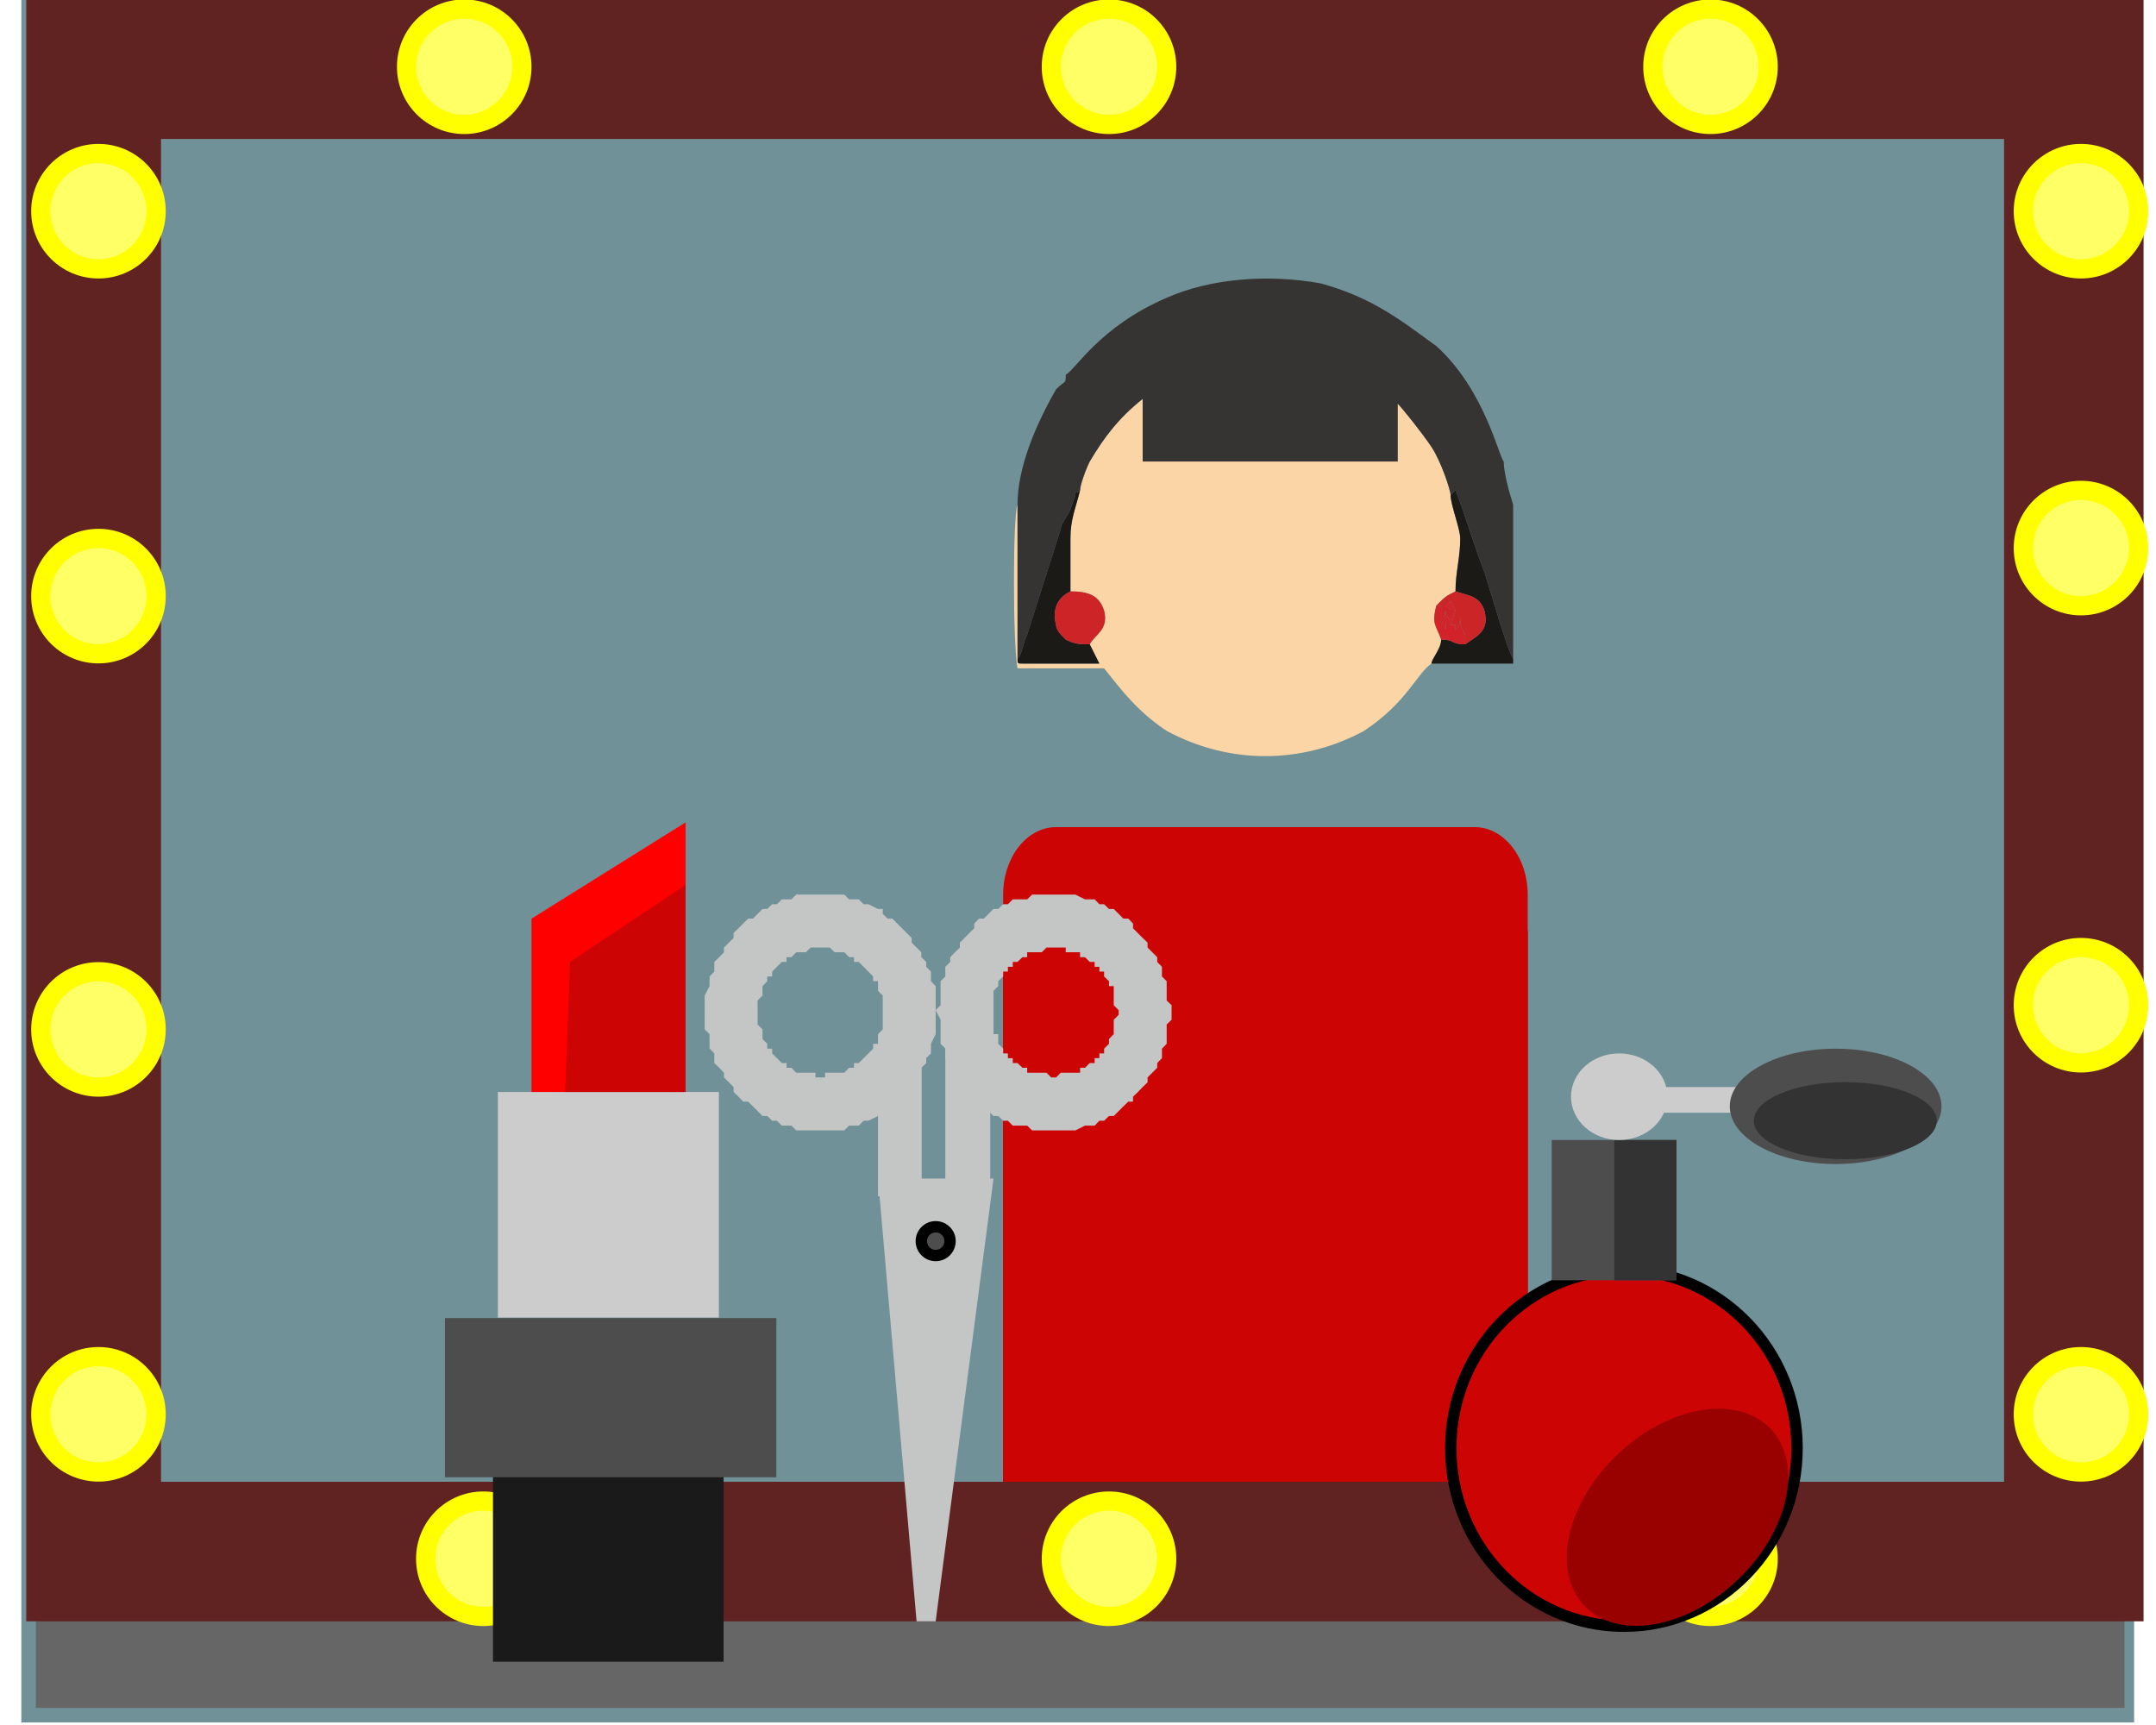 <?xml version="1.0" encoding="UTF-8"?>
<!DOCTYPE svg PUBLIC "-//W3C//DTD SVG 1.1//EN" "http://www.w3.org/Graphics/SVG/1.1/DTD/svg11.dtd">
<!-- Creator: CorelDRAW X7 -->
<svg xmlns="http://www.w3.org/2000/svg" xml:space="preserve" width="118.533mm" height="94.827mm" version="1.1" style="shape-rendering:geometricPrecision; text-rendering:geometricPrecision; image-rendering:optimizeQuality; fill-rule:evenodd; clip-rule:evenodd"
viewBox="0 0 11853 9483"
 xmlns:xlink="http://www.w3.org/1999/xlink">
 <defs>
  <style type="text/css">
   <![CDATA[
    .str0 {stroke:yellow;stroke-width:105.81}
    .str1 {stroke:black;stroke-width:62.5}
    .fil12 {fill:#FCD5A6}
    .fil6 {fill:#1A1A1A}
    .fil14 {fill:#1C1A17}
    .fil11 {fill:#333333}
    .fil13 {fill:#353432}
    .fil7 {fill:#4D4D4D}
    .fil1 {fill:#666666}
    .fil0 {fill:#719198}
    .fil2 {fill:#990000}
    .fil18 {fill:#C4C5C5}
    .fil16 {fill:#CB2527}
    .fil3 {fill:#CC0404}
    .fil8 {fill:#CCCCCC}
    .fil15 {fill:#CD2427}
    .fil17 {fill:#D2222A}
    .fil9 {fill:red}
    .fil5 {fill:#FFFF66}
    .fil4 {fill:#612222;fill-rule:nonzero}
    .fil10 {fill:#C4C5C5;fill-rule:nonzero}
   ]]>
  </style>
 </defs>
 <g id="Слой_x0020_1">
  <polygon class="fil0" points="117,-3 11733,-3 11733,9469 117,9469 "/>
  <polygon class="fil1" points="197,8728 11680,8728 11680,9389 197,9389 "/>
  <path class="fil2" d="M5541 5077l2831 0c15,0 27,23 27,52l0 3202c0,29 -12,53 -27,53l-2831 0c-14,0 -26,-24 -26,-53l0 -3201c0,-30 12,-53 26,-53z"/>
  <path class="fil3" d="M5806 4547l2302 0c160,0 291,166 291,371l0 3439c0,205 -131,371 -291,371l-2302 0c-161,0 -291,-166 -291,-371l0 -3439c0,-205 130,-371 291,-371z"/>
  <path class="fil4" d="M11389 764l-10875 0 0 -767 10875 0 396 396 -396 371 0 0zm0 -767l396 0 0 396 -396 -396zm-371 8519l0 -8123 767 0 0 8123 -396 397 -371 -397 0 0zm767 0l0 397 -396 0 396 -397 0 0zm-11271 -370l10875 0 0 767 -10875 0 -370 -397 370 -370zm0 767l-370 0 0 -397 370 397zm371 -8520l0 8123 -741 0 0 -8123 370 -396 371 396zm-741 0l0 -396 370 0 -370 396z"/>
  <circle class="fil5 str0" cx="541" cy="1161" r="317"/>
  <circle class="fil5 str0" cx="541" cy="7775" r="317"/>
  <circle class="fil5 str0" cx="541" cy="3277" r="317"/>
  <circle class="fil5 str0" cx="541" cy="5659" r="317"/>
  <circle class="fil5 str0" cx="3081" cy="8569" r="317"/>
  <circle class="fil5 str0" cx="11441" cy="1161" r="317"/>
  <circle class="fil5 str0" cx="11441" cy="3013" r="317"/>
  <circle class="fil5 str0" cx="11441" cy="5526" r="317"/>
  <circle class="fil5 str0" cx="11441" cy="7775" r="317"/>
  <circle class="fil5 str0" cx="9404" cy="8569" r="317"/>
  <circle class="fil5 str0" cx="6097" cy="8569" r="317"/>
  <circle class="fil5 str0" cx="2552" cy="367" r="317"/>
  <circle class="fil5 str0" cx="6097" cy="367" r="317"/>
  <circle class="fil5 str0" cx="9404" cy="367" r="317"/>
  <circle class="fil5 str0" cx="2657" cy="8569" r="317"/>
  <polygon class="fil6" points="2710,7564 3978,7564 3978,9135 2710,9135 "/>
  <polygon class="fil7" points="2446,7246 4268,7246 4268,8121 2446,8121 "/>
  <polygon class="fil8" points="2737,6003 3952,6003 3952,7243 2737,7243 "/>
  <polygon class="fil9" points="2922,5050 3769,4521 3769,6003 2922,6003 "/>
  <polygon class="fil3" points="3134,5288 3769,4865 3769,6003 3107,6003 "/>
  <path class="fil10" d="M6441 5553l-291 0 -27 -27 0 -105 -26 0 0 -27 -27 -26 0 -27 -26 0 0 -26 -26 0 0 -27 -27 0 -26 -26 -27 0 0 -27 -79 0 0 -26 -53 0 0 -291 106 0 53 26 53 0 26 27 26 0 27 26 26 0 27 27 26 26 27 0 26 27 0 26 27 27 26 26 27 26 0 27 26 26 27 27 0 26 26 27 0 53 26 26 0 106 27 26 0 27 0 0zm-635 661l0 -291 26 -26 106 0 0 -27 27 0 26 -26 27 0 0 -27 26 0 0 -26 26 0 0 -26 27 -27 0 -26 26 -27 0 -79 27 -27 0 -26 291 0 0 53 -27 26 0 106 -26 27 0 52 -26 27 0 26 -27 27 -26 26 0 27 -27 26 -26 27 -27 26 0 27 -26 0 -27 26 -26 26 -27 27 -26 0 -27 26 -26 0 -26 27 -53 0 -53 26 -106 0zm-662 -661l318 0 0 132 26 0 0 53 27 27 0 26 26 0 0 26 27 0 0 27 26 0 27 26 26 0 0 27 106 0 26 26 27 0 0 291 -132 0 -27 -26 -79 0 -27 -27 -26 0 -27 -26 -26 0 -27 -27 -26 -26 -26 -26 -27 0 0 -27 -26 -26 -27 -27 -26 -26 0 -27 -27 -26 -26 -27 0 -26 -27 -27 0 -53 -26 -26 0 -132 -27 -53 0 0zm662 -635l0 291 -53 0 -26 26 -80 0 0 27 -26 0 -27 26 -26 0 0 27 -27 0 0 26 -26 0 0 27 -27 26 0 27 -26 26 0 106 -318 0 27 -27 0 -132 26 -26 0 -53 27 -27 0 -26 26 -27 27 -26 0 -27 26 -26 27 -27 26 -26 0 -26 27 -27 26 0 26 -26 27 -27 26 0 27 -26 26 0 27 -27 79 0 27 -26 132 0z"/>
  <ellipse class="fil3 str1" cx="8928" cy="7961" rx="952" ry="979"/>
  <ellipse class="fil2" transform="matrix(0.328 -0.289 0.277 0.343 9222.57 8341.02)" rx="1614" ry="1085"/>
  <polygon class="fil7" points="8531,6267 9215,6267 9215,7038 8531,7038 "/>
  <polygon class="fil11" points="8875,6267 9217,6267 9217,7038 8875,7038 "/>
  <ellipse class="fil8" cx="8902" cy="6029" rx="265" ry="238"/>
  <polygon class="fil8" points="9060,5976 9578,5976 9578,6117 9060,6117 "/>
  <ellipse class="fil7" cx="10092" cy="6082" rx="582" ry="317"/>
  <ellipse class="fil11" cx="10145" cy="6161" rx="503" ry="212"/>
  <path class="fil12" d="M5938 2695c-26,106 -53,159 -53,265l0 291c106,0 159,26 185,106 27,106 -52,132 -79,185l53 106 -423 0c-27,0 -27,0 -27,-27l0 -846c-26,53 -26,767 0,899l476 0c106,133 186,238 344,344 344,185 741,185 1085,0 238,-158 291,-317 371,-370 0,-27 53,-80 53,-132 -27,-80 -53,-80 -27,-186 53,-53 53,-53 106,-79 0,-106 26,-185 26,-291 0,-53 -53,-185 -53,-238 0,-27 -52,-185 -105,-265 -53,-79 -159,-211 -186,-238l0 318 -1402 0 0 -344c-132,105 -212,211 -291,344 -26,53 -53,132 -53,158z"/>
  <path class="fil13" d="M5859 2060c0,53 0,27 -53,80 -106,185 -212,423 -212,635l0 846c27,-26 27,-79 53,-132l185 -582c0,-26 27,-53 53,-106l27 -79c0,-27 0,0 26,-27 0,-26 27,-105 53,-158 79,-133 159,-239 291,-344l0 344 1402 0 0 -318c27,27 133,159 186,238 53,80 105,238 105,265l27 -27c53,133 106,318 159,450 26,80 132,450 158,476l0 -555 0 -291c-26,-80 -52,-185 -52,-238 -27,-27 -106,-397 -371,-635 -185,-133 -344,-265 -635,-344 -291,-53 -608,-27 -847,79 -370,159 -502,397 -555,423l0 0z"/>
  <path class="fil14" d="M5594 3621c0,27 0,27 27,27l423 0 -53 -106c-53,0 -79,0 -132,-26 -27,-27 -53,-53 -53,-80 -27,-106 26,-159 79,-185l0 -291c0,-106 27,-159 53,-265 -26,27 -26,0 -26,27l-27 79c-26,53 -53,80 -53,106l-185 582c-26,53 -26,106 -53,132l0 0zm2381 -899c0,53 53,185 53,238 0,106 -26,185 -26,291 79,26 132,26 159,106 26,106 -27,132 -106,185 -80,0 -53,-26 -132,-26 0,52 -53,105 -53,132l449 0 0 -27c-26,-26 -132,-396 -158,-476 -53,-132 -106,-317 -159,-450l-27 27z"/>
  <path class="fil15" d="M5991 3542c27,-53 106,-79 79,-185 -26,-80 -79,-106 -185,-106 -53,26 -106,79 -79,185 0,27 26,53 53,80 53,26 79,26 132,26l0 0z"/>
  <path class="fil16" d="M7896 3330c27,0 27,0 27,27l0 53c26,26 0,0 26,53l0 -27c0,-53 -26,-53 0,-79l0 26 26 27 0 -27c0,-53 0,-26 -26,-53l26 -26 27 53 -27 79 27 0 0 27c26,-27 26,-53 26,-80 0,53 0,53 27,106l0 53c79,-53 132,-79 106,-185 -27,-80 -80,-80 -159,-106 -53,26 -53,26 -106,79z"/>
  <path class="fil17" d="M7923 3516c79,0 52,26 132,26l0 -26 0 -27c-27,-53 -27,-53 -27,-106 0,27 0,53 -26,80l0 -27 -27 0 27 -79 -27 -53 -26 26c26,27 26,0 26,53l0 27 -26 -27 0 -26c-26,26 0,26 0,79l0 27c-26,-53 0,-27 -26,-53l0 -53c0,-27 0,-27 -27,-27 -26,106 0,106 27,186l0 0z"/>
  <polygon class="fil18" points="4827,6479 5462,6479 5144,8913 5039,8913 "/>
  <path class="fil18" d="M5197 5738l247 0 0 840 -247 0 0 -840zm-370 53l240 0 0 785 -240 0 0 -785z"/>
  <path class="fil10" d="M5144 5553l-291 0 0 -80 -26 -26 0 -53 -27 0 0 -26 -26 -27 -26 -26 -27 -27 -26 0 0 -26 -27 0 -26 -27 -53 0 -27 -26 -53 0 0 -291 133 0 26 26 53 0 27 27 26 0 53 26 26 0 0 27 27 26 26 0 27 27 26 26 27 27 26 26 0 26 27 27 26 26 0 27 27 26 0 27 26 26 0 53 26 27 0 132 0 0zm-635 661l0 -291 27 0 0 -26 106 0 26 -27 27 0 0 -26 26 0 27 -27 26 -26 26 -26 0 -27 27 0 0 -53 26 -26 0 -106 291 0 0 132 -26 53 0 53 -26 26 0 27 -27 26 0 27 -26 26 -27 27 0 26 -26 27 -27 26 -26 27 -27 0 -26 26 -27 26 0 27 -26 0 -53 26 -26 0 -27 27 -53 0 -26 26 -133 0zm-635 -661l291 0 0 79 27 27 0 53 26 26 0 27 27 0 0 26 26 26 27 27 26 0 0 26 27 0 26 27 106 0 0 26 26 0 0 291 -132 0 -26 -26 -53 0 -27 -27 -26 0 -27 -26 -26 0 -27 -27 -26 -26 -26 -26 -27 0 -26 -27 -27 -26 0 -27 -26 -26 -27 -27 0 -26 -26 -27 -27 -26 0 -53 -26 -27 0 -79 -27 -26 0 -106 0 0zm635 -635l0 291 -52 0 -27 26 -53 0 -26 27 -27 0 0 26 -26 0 -27 27 -26 26 0 27 -27 0 0 26 -26 27 0 52 -27 27 0 53 -291 0 0 -80 27 -52 0 -53 26 -27 0 -53 27 -26 26 -27 0 -26 27 -27 26 -26 0 -27 27 -26 26 -26 27 -27 26 0 26 -26 27 -27 26 0 27 -26 26 0 27 -27 53 0 26 -26 132 0z"/>
  <circle class="fil7 str1" cx="5144" cy="6823" r="79"/>
 </g>
</svg>
